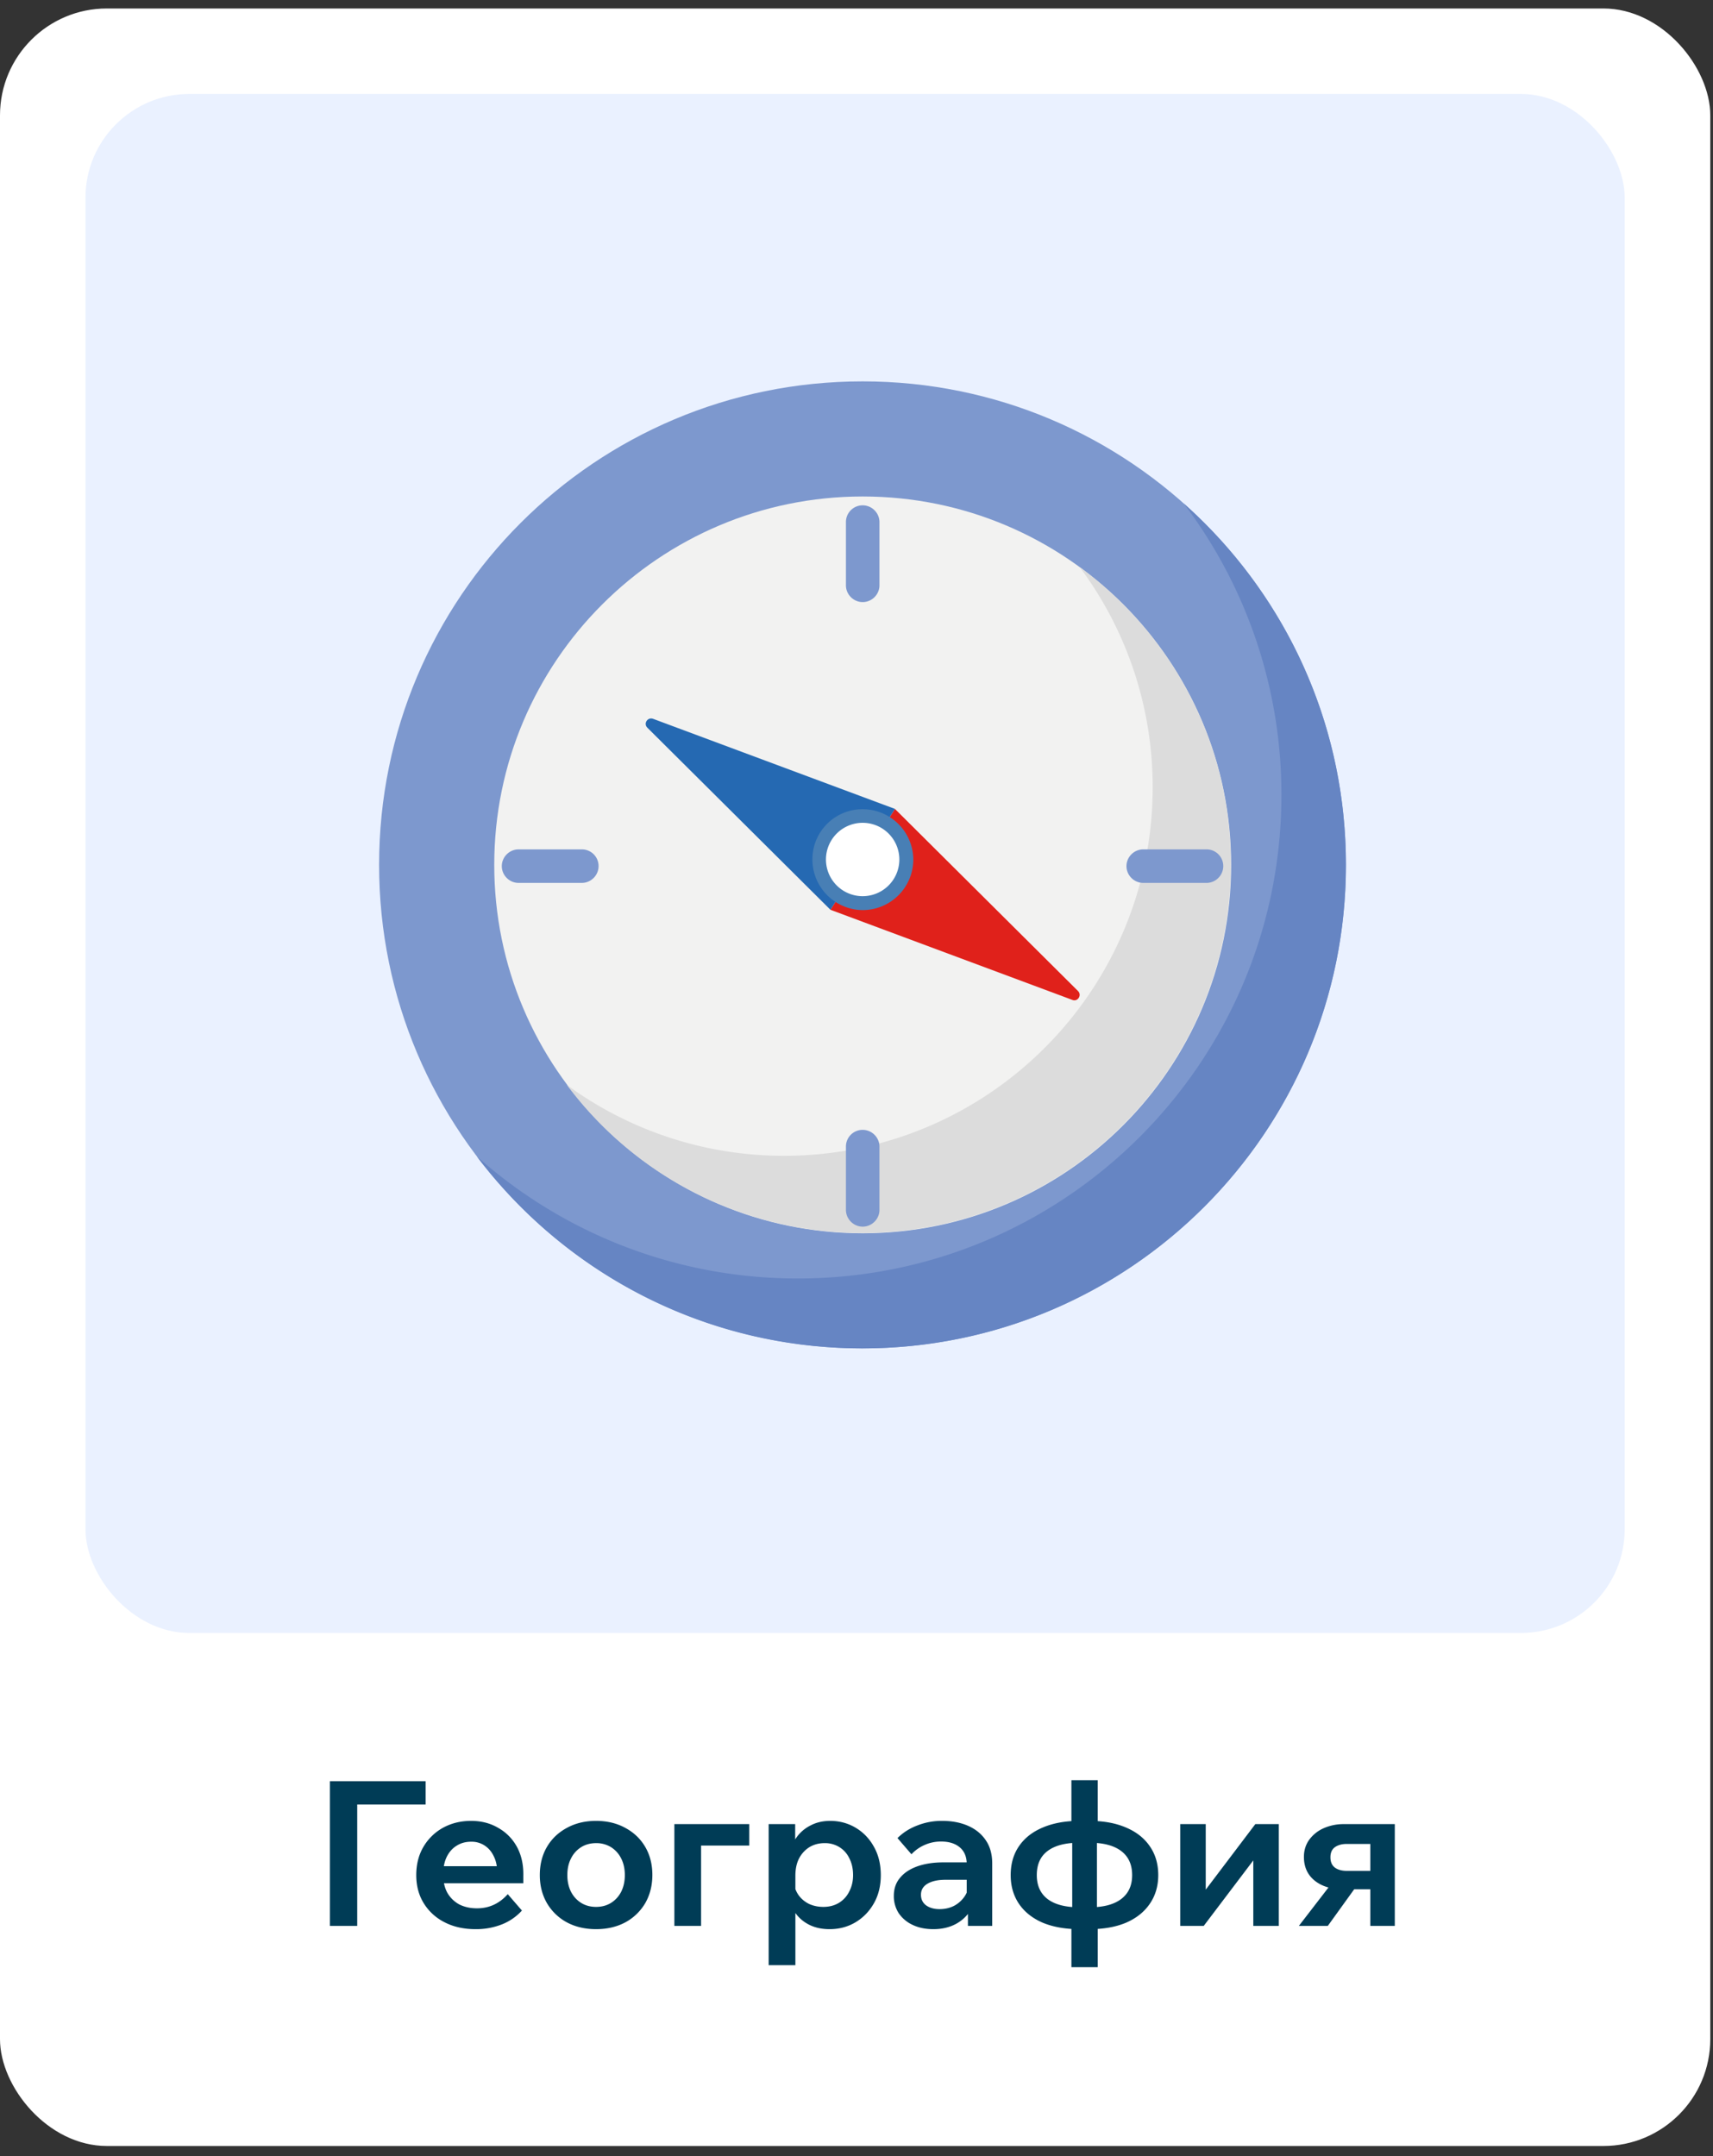 <svg width="112" height="141" fill="none" xmlns="http://www.w3.org/2000/svg"><rect width="100%" height="100%" fill="#333333" stroke="none"/><rect y=".554" width="111.822" height="139.777" rx="6.989" fill="#fff"/><rect x="5.588" y="6.144" width="100.639" height="100.639" rx="6.787" fill="#EAF1FF"/><path d="M83.846 59.906c0 13.296-10.794 24.09-24.09 24.09-13.297 0-24.091-10.773-24.091-24.09 0-13.296 10.794-24.09 24.09-24.09 13.297 0 24.09 10.794 24.09 24.09Z" fill="#91CCC5"/><path d="M73.96 40.448a24.023 24.023 0 0 1 4.776 14.413c0 13.296-10.794 24.09-24.09 24.09a23.977 23.977 0 0 1-14.206-4.632 24.065 24.065 0 0 0 19.313 9.677c13.296 0 24.09-10.794 24.09-24.09 0-7.982-3.887-15.075-9.884-19.458Z" fill="#91CCC5"/><path d="m61.883 56.267 11.973 11.91c.27.27-.02.724-.372.58l-15.819-5.894 4.218-6.596Z" fill="#91CCC5"/><path d="m61.886 56.267-15.82-5.894c-.351-.124-.64.31-.372.58l11.973 11.91 4.219-6.596Z" fill="#91CCC5"/><path d="M59.834 56.287a3.314 3.314 0 0 1 3.247 3.35 3.314 3.314 0 0 1-3.35 3.246 3.314 3.314 0 0 1-3.246-3.35 3.262 3.262 0 0 1 3.35-3.246Z" fill="#91CCC5"/><path d="M59.815 57.176a2.4 2.4 0 0 1 2.358 2.44 2.4 2.4 0 0 1-2.44 2.358 2.4 2.4 0 0 1-2.358-2.44 2.4 2.4 0 0 1 2.44-2.358Z" fill="#91CCC5"/><path d="M88 56.556c0 17.453-14.144 31.618-31.617 31.618-17.453-.021-31.597-14.165-31.597-31.618 0-17.473 14.144-31.617 31.617-31.617C73.856 24.939 88 39.083 88 56.556Z" fill="#7D98CE"/><path d="M77.392 32.92a31.48 31.48 0 0 1 6.39 19.066c0 17.453-14.144 31.618-31.618 31.618-8.064 0-15.405-3.02-20.988-7.982 5.77 7.63 14.909 12.552 25.207 12.552C73.835 88.174 88 74.029 88 56.556c0-9.408-4.094-17.845-10.608-23.635Z" fill="#6685C3"/><path d="M80.495 56.556c0 13.296-10.794 24.09-24.09 24.09s-24.09-10.794-24.09-24.09 10.794-24.09 24.09-24.09 24.09 10.773 24.09 24.09Z" fill="#F2F2F1"/><path d="M70.587 37.077a24.023 24.023 0 0 1 4.777 14.413c0 13.296-10.794 24.09-24.09 24.09a23.977 23.977 0 0 1-14.207-4.632 24.065 24.065 0 0 0 19.314 9.678c13.317 0 24.09-10.794 24.09-24.09.021-7.983-3.887-15.075-9.884-19.46Z" fill="#DCDCDC"/><path d="m58.511 52.896 11.973 11.91c.269.27-.02.724-.372.58l-15.819-5.894 4.218-6.596Z" fill="#E0211B"/><path d="m58.514 52.896-15.82-5.893c-.351-.124-.64.31-.372.579l11.973 11.91 4.218-6.596Z" fill="#2569B2"/><path d="M56.467 52.917a3.314 3.314 0 0 1 3.247 3.35 3.314 3.314 0 0 1-3.35 3.246 3.314 3.314 0 0 1-3.247-3.35 3.274 3.274 0 0 1 3.35-3.246Z" fill="#487FB5"/><path d="M56.443 53.806a2.4 2.4 0 0 1 2.358 2.44 2.4 2.4 0 0 1-2.44 2.357 2.4 2.4 0 0 1-2.358-2.44 2.4 2.4 0 0 1 2.44-2.357Z" fill="#fff"/><path d="M55.309 34.14v4.136c0 .6.496 1.096 1.096 1.096.6 0 1.096-.496 1.096-1.096v-4.135c0-.6-.497-1.096-1.096-1.096a1.09 1.09 0 0 0-1.096 1.096ZM55.309 74.98v4.136c0 .6.496 1.097 1.096 1.097.6 0 1.096-.497 1.096-1.096V74.98c0-.6-.497-1.096-1.096-1.096a1.09 1.09 0 0 0-1.096 1.096ZM78.883 55.543h-4.136c-.6 0-1.096.496-1.096 1.096 0 .6.497 1.096 1.096 1.096h4.136c.6 0 1.096-.496 1.096-1.096a1.09 1.09 0 0 0-1.096-1.096ZM38.04 55.543h-4.135c-.6 0-1.096.496-1.096 1.096 0 .6.496 1.096 1.096 1.096h4.135c.6 0 1.096-.496 1.096-1.096a1.09 1.09 0 0 0-1.096-1.096Z" fill="#7D98CE"/><path d="M21.57 125.94v-9.462h6.26V118h-5.44l.966-1.099v9.039H21.57Zm11.628-2.077.927 1.072a3.496 3.496 0 0 1-1.297.9 4.576 4.576 0 0 1-1.734.317c-.768 0-1.443-.15-2.025-.45a3.38 3.38 0 0 1-1.363-1.244c-.327-.529-.49-1.142-.49-1.839 0-.698.154-1.311.463-1.84a3.377 3.377 0 0 1 1.284-1.257c.547-.3 1.16-.45 1.84-.45.662 0 1.248.15 1.76.45.52.291.926.697 1.218 1.217.29.521.436 1.125.436 1.813v.08H32.51v-.186c0-.405-.075-.758-.225-1.058-.141-.3-.34-.534-.595-.702a1.546 1.546 0 0 0-.887-.251c-.362 0-.68.088-.953.264-.274.168-.49.415-.649.742-.15.317-.225.697-.225 1.138 0 .467.093.869.278 1.204.194.327.455.578.781.755.335.167.72.251 1.152.251.794 0 1.464-.309 2.011-.926Zm1.02-.715H28.34v-1.112h5.665l.211.516v.596Zm4.755 3.004c-.723 0-1.363-.15-1.919-.45a3.358 3.358 0 0 1-1.297-1.257c-.308-.538-.463-1.147-.463-1.826 0-.698.155-1.311.463-1.84.31-.53.742-.944 1.297-1.244.556-.309 1.196-.463 1.92-.463.723 0 1.363.154 1.919.463.555.3.988.714 1.297 1.244.308.529.463 1.138.463 1.826 0 .689-.155 1.302-.463 1.84a3.357 3.357 0 0 1-1.297 1.257c-.556.3-1.196.45-1.92.45Zm0-1.456c.371 0 .697-.088.98-.264.282-.177.503-.419.662-.728.158-.318.238-.68.238-1.085 0-.415-.08-.777-.238-1.086a1.81 1.81 0 0 0-.662-.741 1.813 1.813 0 0 0-.98-.265c-.37 0-.697.089-.979.265a1.809 1.809 0 0 0-.662.741c-.159.309-.238.671-.238 1.086 0 .405.08.767.238 1.085.16.309.38.551.662.728.282.176.609.264.98.264Zm5.119 1.244v-6.657h4.897v1.403h-4.5l1.35-1.059v6.313h-1.747Zm7.912 2.568h-1.747v-9.225h1.734v2.065h-.37c.061-.432.207-.821.436-1.165.238-.344.547-.613.926-.807.38-.203.812-.304 1.298-.304.608 0 1.164.15 1.667.45.503.3.9.714 1.191 1.244.3.529.45 1.147.45 1.853 0 .697-.15 1.31-.45 1.839-.3.53-.701.944-1.204 1.244-.503.3-1.068.45-1.694.45-.574 0-1.068-.123-1.483-.37a2.418 2.418 0 0 1-.94-.993 2.732 2.732 0 0 1-.277-1.39l.37-.238c.044.3.155.569.331.807.177.23.402.411.675.543.283.124.587.185.913.185.389 0 .728-.088 1.02-.264a1.78 1.78 0 0 0 .675-.741c.167-.318.251-.675.251-1.072 0-.415-.08-.777-.238-1.086a1.721 1.721 0 0 0-.649-.741 1.771 1.771 0 0 0-.98-.265c-.37 0-.7.089-.992.265a1.902 1.902 0 0 0-.675.741c-.158.309-.238.684-.238 1.125v5.85Zm12.87-2.568h-1.589v-1.336l-.079-.212v-2.501c0-.468-.15-.83-.45-1.086-.3-.256-.71-.383-1.23-.383-.38 0-.738.075-1.073.225a2.556 2.556 0 0 0-.86.608l-.913-1.058c.353-.353.78-.627 1.283-.821a4.344 4.344 0 0 1 1.642-.304c.644 0 1.213.11 1.707.33.494.221.878.539 1.151.953.274.406.41.905.41 1.496v4.089Zm-3.852.212c-.511 0-.962-.092-1.35-.278a2.236 2.236 0 0 1-.913-.767 2.048 2.048 0 0 1-.318-1.139c0-.458.133-.847.397-1.164.265-.327.64-.578 1.125-.755.495-.176 1.064-.264 1.708-.264h1.707v1.138h-1.575c-.476 0-.86.084-1.151.251-.291.168-.437.411-.437.728 0 .291.11.521.33.689.23.167.526.251.887.251.345 0 .658-.071.94-.212a1.91 1.91 0 0 0 .688-.609c.177-.255.278-.547.305-.873l.503.238c0 .547-.12 1.028-.358 1.443a2.56 2.56 0 0 1-1.005.979c-.424.23-.918.344-1.483.344Zm9.545 0c-.917 0-1.716-.141-2.395-.423-.67-.291-1.187-.702-1.548-1.231-.362-.538-.543-1.165-.543-1.879 0-.733.18-1.364.543-1.893.361-.529.877-.935 1.548-1.218.68-.291 1.478-.436 2.395-.436h.676c.917 0 1.711.145 2.382.436.67.283 1.186.689 1.548 1.218.37.529.556 1.16.556 1.893 0 .714-.185 1.341-.556 1.879-.362.529-.878.94-1.548 1.231-.67.282-1.465.423-2.382.423h-.675Zm0-1.429h.676c.9 0 1.588-.181 2.064-.543.477-.362.715-.882.715-1.561 0-.689-.238-1.214-.715-1.575-.476-.362-1.165-.543-2.064-.543h-.675c-.91 0-1.602.181-2.078.543-.468.352-.702.877-.702 1.575 0 .679.234 1.199.702 1.561.476.362 1.169.543 2.078.543Zm-.516 3.917v-3.189l.053-.212v-5.135l-.053-.225v-3.468h1.72v3.468l-.052.225v5.135l.053.212v3.189h-1.72Zm7.115-2.7v-6.657h1.668v4.434l-.093-.026 3.335-4.408h1.536v6.657h-1.668v-4.433l.093.026-3.335 4.407h-1.536Zm12.428 0v-6.432l1.125 1.072h-2.673c-.31 0-.565.071-.768.212-.194.141-.291.362-.291.662 0 .291.092.512.278.662.194.15.463.225.807.225h2.17v1.204h-2.408c-.786 0-1.412-.19-1.88-.569-.467-.38-.701-.896-.701-1.549 0-.414.11-.78.33-1.098a2.32 2.32 0 0 1 .94-.768 3.193 3.193 0 0 1 1.364-.278h3.308v6.657h-1.601Zm-4.672 0 2.224-2.885h1.746l-2.077 2.885h-1.893Z" fill="#003C56"/></svg>